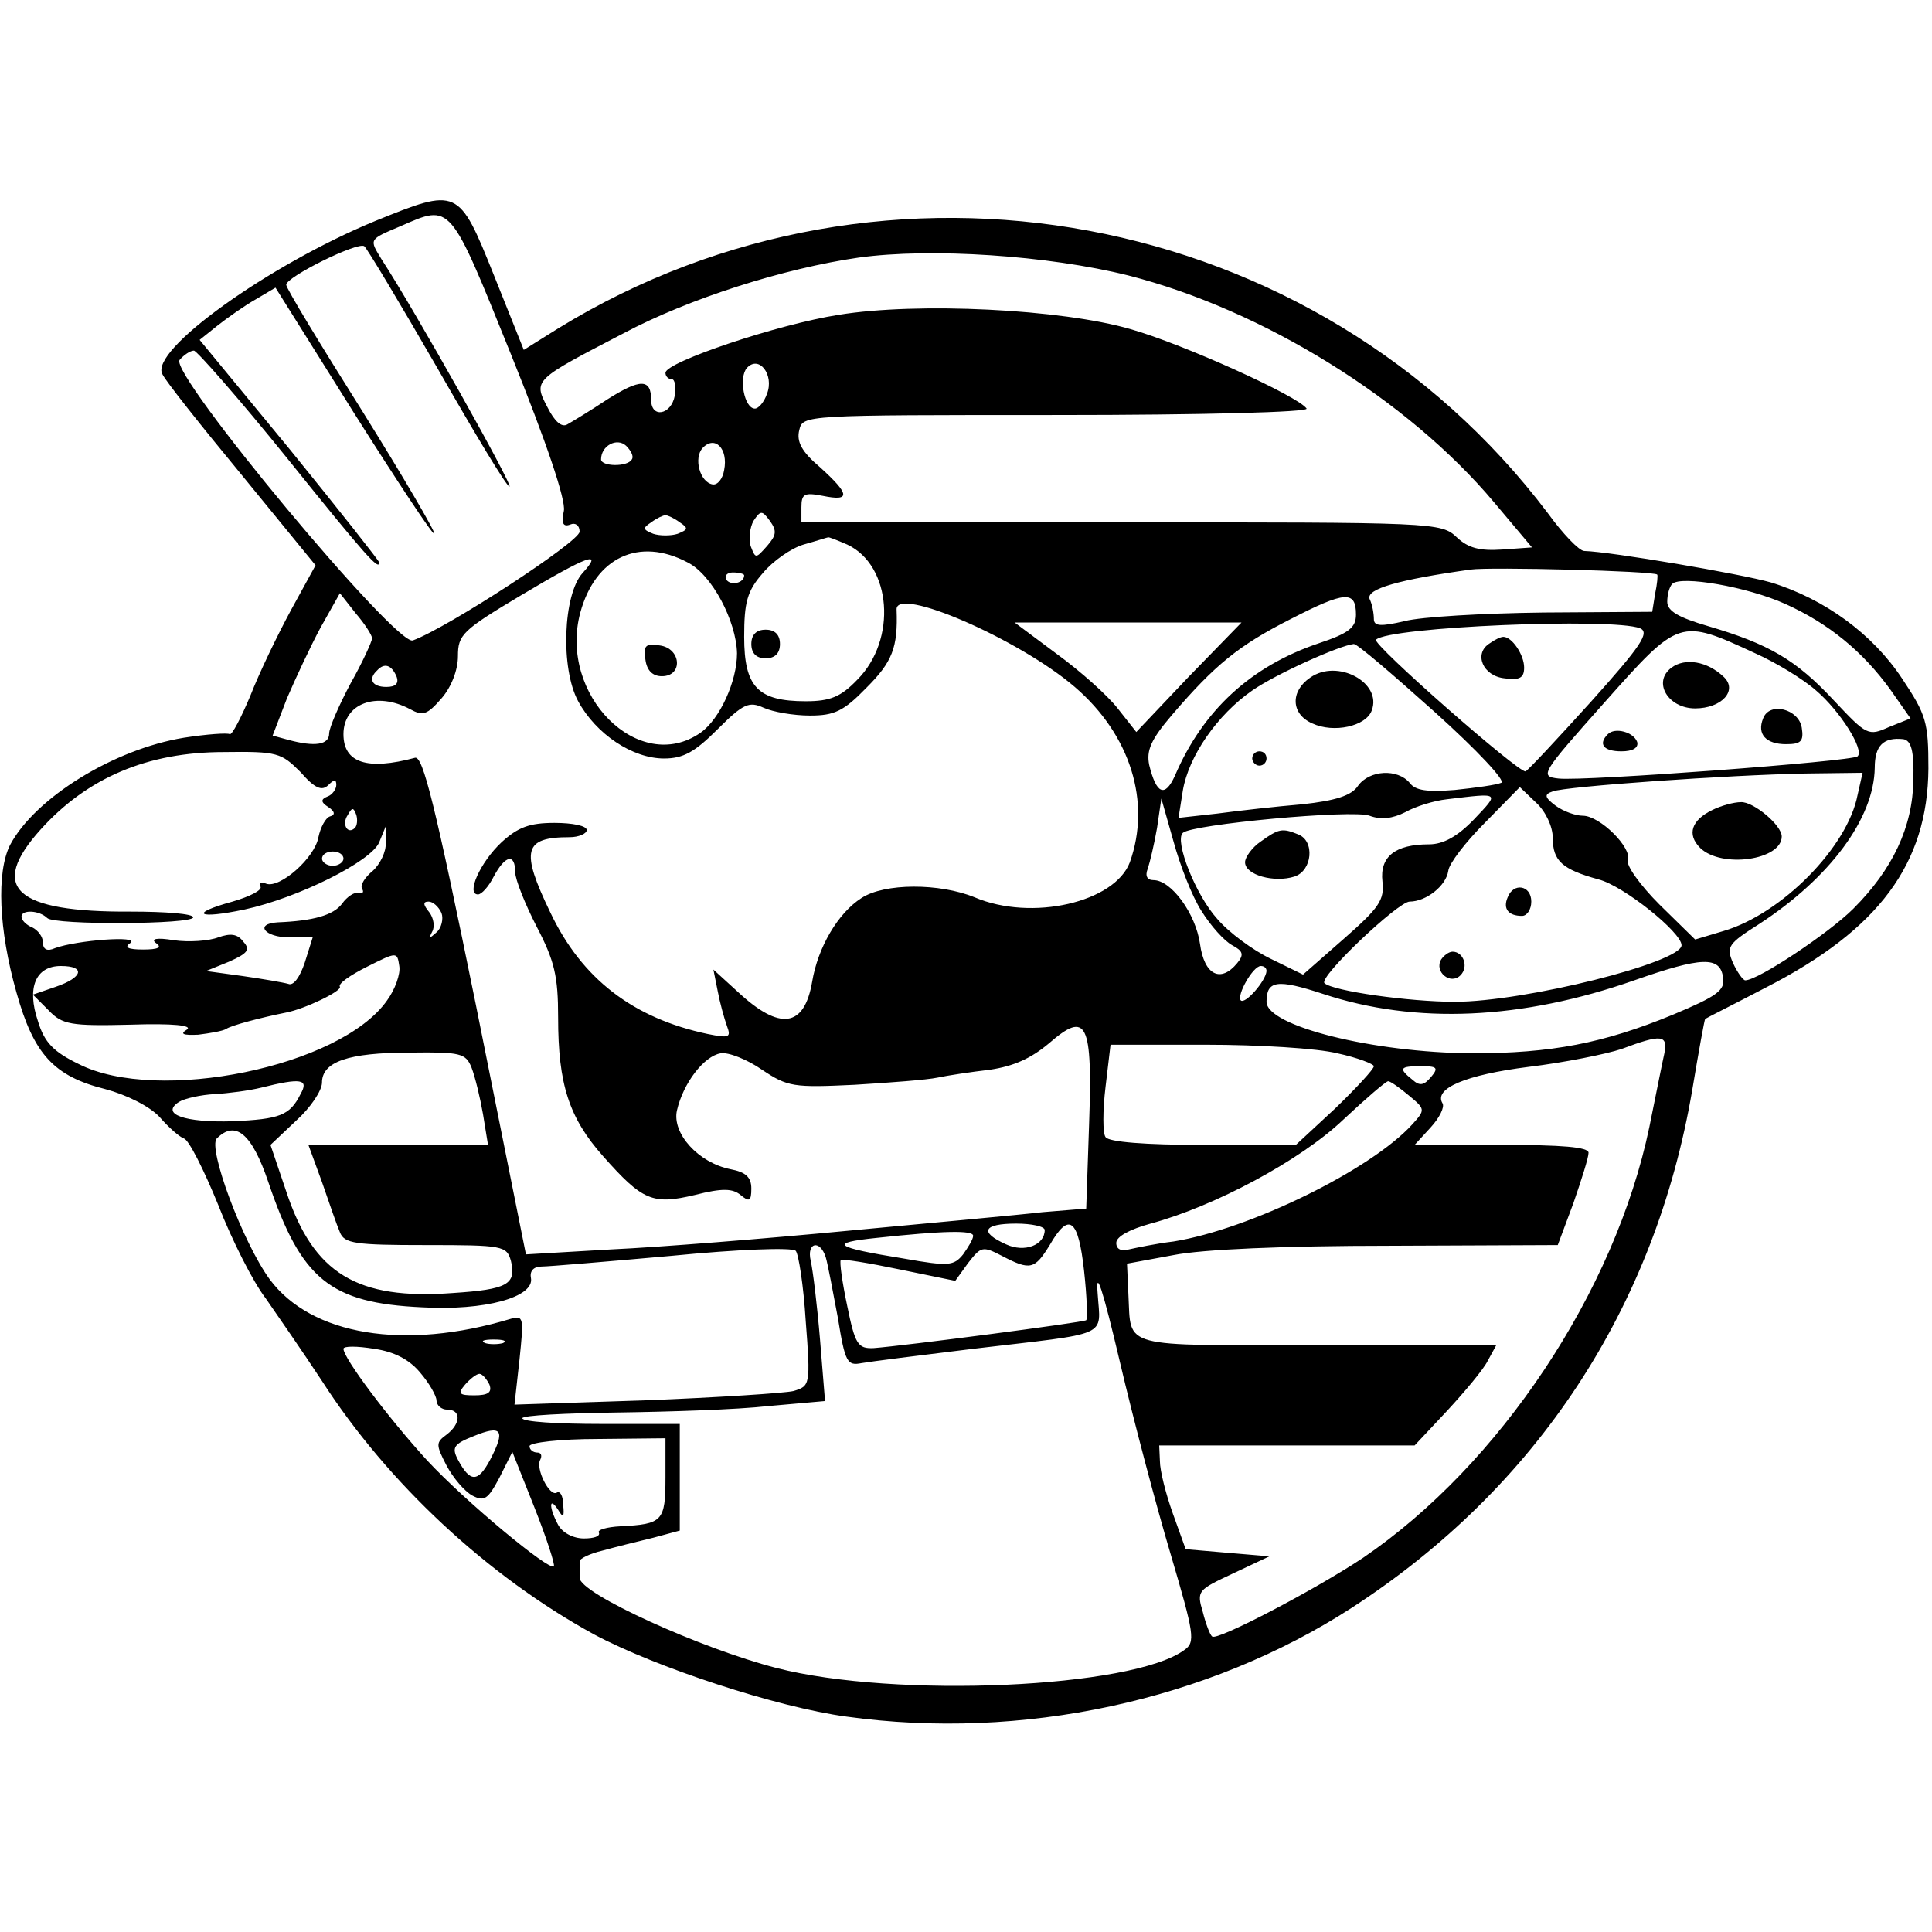 <?xml version="1.0" standalone="no"?>
<!DOCTYPE svg PUBLIC "-//W3C//DTD SVG 20010904//EN"
 "http://www.w3.org/TR/2001/REC-SVG-20010904/DTD/svg10.dtd">
<svg version="1.0" xmlns="http://www.w3.org/2000/svg"
 width="270pt" height="270pt" viewBox="0 0 270 270"
 preserveAspectRatio="xMidYMid meet">
<g transform="translate(0,270) scale(0.1,-0.1)"
fill="#000000" stroke="none">
<path d="M524 2391 c-148 -61 -316 -181 -297 -214 4 -9 54 -72 111 -141 l103
-126 -34 -62 c-19 -35 -45 -89 -57 -120 -13 -31 -26 -56 -29 -54 -3 2 -32 0
-64 -5 -98 -16 -208 -84 -243 -150 -19 -38 -16 -118 9 -206 24 -86 52 -117
124 -135 30 -8 62 -24 76 -39 13 -15 28 -28 34 -30 7 -2 28 -44 48 -93 19 -49
49 -108 66 -130 16 -23 52 -75 79 -116 92 -143 232 -273 380 -354 86 -46 256
-102 353 -115 245 -34 505 22 706 152 259 168 424 419 476 724 9 54 17 98 18
99 1 1 39 20 85 44 158 81 226 173 227 306 0 65 -3 75 -37 126 -41 62 -108
111 -183 134 -42 12 -224 43 -261 44 -7 0 -30 24 -51 53 -323 427 -926 539
-1383 258 l-48 -30 -42 105 c-49 122 -50 122 -166 75z m190 -186 c50 -124 77
-204 74 -219 -4 -17 -1 -23 9 -19 7 3 13 -1 13 -10 0 -14 -184 -134 -233 -152
-23 -9 -341 373 -326 392 6 7 15 13 20 13 4 0 63 -67 130 -150 111 -138 129
-158 129 -146 0 2 -56 73 -125 158 l-126 153 25 20 c14 11 38 28 54 37 l27 16
109 -174 c60 -95 111 -172 113 -170 2 2 -43 79 -101 172 -58 92 -106 171 -106
176 0 11 99 60 109 54 4 -3 50 -80 102 -170 52 -91 97 -166 101 -166 6 0 -132
246 -179 318 -17 28 -18 27 27 46 71 31 68 34 154 -179z m863 110 c188 -48
390 -173 511 -317 l53 -63 -42 -3 c-31 -2 -47 2 -63 17 -22 21 -31 21 -469 21
l-447 0 0 21 c0 19 4 21 30 16 39 -8 38 2 -4 40 -26 22 -33 36 -29 52 5 21 6
21 360 21 205 0 352 4 349 9 -11 17 -172 90 -246 111 -96 28 -298 38 -408 20
-84 -13 -242 -66 -242 -81 0 -5 4 -9 9 -9 4 0 6 -10 4 -23 -5 -27 -33 -32 -33
-6 0 30 -15 30 -61 1 -24 -16 -49 -31 -56 -35 -8 -5 -18 4 -28 24 -20 38 -19
38 106 103 92 49 225 91 329 106 101 14 265 3 377 -25z m-505 -165 c-4 -12
-12 -21 -17 -21 -15 0 -23 44 -11 57 17 18 38 -10 28 -36z m-189 -92 c-6 -11
-43 -10 -43 0 0 19 22 31 35 19 7 -7 11 -15 8 -19z m129 -15 c-2 -12 -9 -21
-16 -20 -18 3 -27 37 -14 51 17 18 36 -1 30 -31z m60 -106 c-16 -18 -16 -18
-23 0 -3 10 -1 26 4 35 10 15 12 15 23 0 10 -14 9 -20 -4 -35z m-122 33 c12
-8 12 -10 -3 -16 -9 -3 -25 -3 -34 0 -15 6 -15 8 -3 16 8 6 17 10 20 10 3 0
12 -4 20 -10z m234 -31 c62 -29 70 -133 14 -189 -23 -24 -38 -30 -72 -30 -67
0 -86 20 -86 90 0 48 4 64 26 89 14 17 40 35 57 40 18 5 33 10 34 10 1 1 13
-4 27 -10z m-223 -25 c34 -17 68 -82 69 -127 0 -39 -24 -92 -51 -111 -86 -60
-199 53 -168 168 21 77 82 106 150 70z m-147 -15 c-27 -30 -31 -133 -6 -179
25 -46 76 -80 120 -80 27 0 43 9 75 41 36 36 44 39 64 30 13 -6 42 -11 65 -11
34 0 47 6 79 39 36 36 44 56 42 109 -2 34 171 -41 249 -108 78 -67 107 -161
77 -245 -21 -56 -137 -83 -217 -49 -49 20 -126 20 -158 -1 -33 -21 -61 -69
-69 -117 -11 -64 -45 -69 -104 -14 l-34 31 6 -30 c3 -16 9 -38 13 -49 6 -16 3
-17 -27 -11 -104 22 -176 77 -220 170 -42 87 -37 105 27 105 13 0 24 5 24 10
0 6 -20 10 -45 10 -35 0 -51 -6 -74 -27 -30 -28 -50 -73 -33 -73 5 0 15 11 22
25 16 30 30 33 30 6 0 -10 14 -45 30 -76 25 -48 30 -69 30 -127 0 -93 15 -140
63 -194 55 -62 69 -68 128 -54 39 10 53 9 64 0 12 -10 15 -9 15 9 0 16 -8 23
-29 27 -45 9 -82 50 -75 82 9 39 38 76 61 80 11 2 38 -9 58 -23 36 -24 44 -25
129 -21 50 3 102 7 116 10 14 3 47 8 73 11 34 5 58 16 83 37 53 46 61 30 56
-114 l-4 -117 -61 -5 c-34 -4 -156 -15 -272 -26 -115 -11 -264 -23 -330 -26
l-120 -7 -70 349 c-57 280 -74 348 -85 345 -67 -18 -100 -7 -100 33 0 43 46
60 93 35 18 -10 24 -8 44 15 14 16 23 40 23 59 0 30 6 36 88 85 94 56 116 64
86 31z m1502 -2 c1 -1 0 -13 -3 -27 l-4 -25 -152 -1 c-84 -1 -171 -6 -194 -12
-34 -8 -43 -7 -43 3 0 7 -2 20 -6 28 -5 14 41 27 141 41 27 4 257 -2 261 -7z
m-1276 -1 c0 -11 -19 -15 -25 -6 -3 5 1 10 9 10 9 0 16 -2 16 -4z m1455 -40
c60 -27 108 -66 147 -120 l28 -40 -30 -12 c-29 -13 -31 -12 -77 37 -53 57 -91
79 -176 104 -41 12 -57 21 -57 34 0 10 3 21 7 25 12 12 105 -4 158 -28z
m-1975 -48 c0 -4 -13 -33 -30 -63 -16 -30 -30 -62 -30 -70 0 -16 -20 -19 -57
-9 l-22 6 20 52 c12 28 33 73 47 99 l27 48 22 -28 c13 -15 23 -31 23 -35z
m1375 33 c0 -18 -10 -26 -52 -40 -95 -32 -162 -94 -201 -185 -14 -31 -26 -26
-36 15 -4 20 2 35 32 70 60 70 93 97 166 134 76 39 91 40 91 6z m-234 -87
l-73 -77 -26 33 c-14 18 -52 52 -85 76 l-59 44 158 0 159 0 -74 -76z m631 68
c14 -6 1 -25 -68 -102 -47 -52 -88 -96 -92 -98 -9 -3 -215 178 -209 184 18 18
330 31 369 16z m161 -35 c29 -13 67 -36 85 -52 33 -28 68 -83 58 -92 -7 -7
-382 -35 -418 -31 -27 3 -24 7 64 106 105 118 105 118 211 69z m-448 -82 c60
-54 100 -97 93 -99 -7 -3 -36 -7 -65 -10 -38 -3 -55 -1 -63 10 -17 20 -56 18
-72 -4 -9 -14 -32 -21 -78 -26 -36 -3 -89 -9 -119 -13 l-54 -6 6 38 c8 48 48
106 97 140 33 23 122 63 142 65 5 0 55 -43 113 -95z m-1451 50 c4 -10 -1 -15
-14 -15 -20 0 -26 11 -13 23 10 11 20 8 27 -8z m2120 -145 c-1 -66 -29 -125
-84 -180 -34 -34 -133 -100 -151 -100 -3 0 -11 11 -17 24 -10 23 -7 27 37 55
98 64 160 147 161 218 0 31 12 43 40 40 11 -2 15 -16 14 -57z m-2254 11 c20
-23 30 -27 39 -18 8 8 11 8 11 0 0 -6 -6 -14 -12 -16 -10 -4 -10 -8 1 -15 9
-6 10 -11 2 -13 -6 -2 -13 -15 -16 -29 -5 -29 -54 -72 -73 -65 -7 3 -11 1 -8
-4 3 -5 -15 -14 -39 -21 -62 -17 -49 -25 17 -11 74 16 177 67 188 94 l9 22 0
-23 c1 -12 -8 -30 -18 -39 -11 -9 -18 -20 -15 -25 3 -5 1 -7 -5 -6 -5 2 -16
-5 -23 -15 -12 -16 -40 -24 -90 -26 -33 -2 -18 -21 16 -21 l33 0 -11 -35 c-7
-21 -16 -33 -23 -30 -7 2 -36 7 -64 11 l-51 7 32 13 c27 12 30 17 20 28 -8 11
-18 12 -35 6 -13 -5 -41 -7 -62 -4 -24 4 -33 2 -25 -4 9 -6 3 -9 -18 -9 -21 0
-27 3 -18 9 15 11 -75 4 -105 -7 -11 -5 -17 -2 -17 8 0 8 -7 17 -15 21 -8 3
-15 10 -15 15 0 10 25 9 36 -2 10 -10 204 -9 204 1 0 5 -39 8 -87 8 -162 -1
-200 33 -126 115 65 72 149 108 256 108 75 1 80 -1 107 -28z m2176 -32 c-14
-73 -106 -166 -187 -190 l-40 -12 -50 49 c-27 27 -47 55 -44 62 6 17 -39 62
-63 62 -10 0 -27 6 -38 14 -16 12 -16 16 -4 20 18 7 246 23 354 25 l79 1 -7
-31z m-426 -60 c0 -32 13 -44 64 -58 35 -9 116 -74 116 -92 0 -24 -219 -79
-317 -79 -64 0 -170 15 -182 26 -9 8 103 114 119 114 23 0 51 22 54 43 1 10
24 40 51 67 l49 50 23 -22 c13 -12 23 -33 23 -49z m-110 26 c-23 -24 -43 -35
-63 -35 -47 0 -69 -17 -65 -52 3 -26 -5 -37 -54 -80 l-57 -50 -45 22 c-25 12
-59 37 -75 56 -30 33 -60 109 -48 120 12 12 238 33 261 24 16 -6 32 -4 50 5
14 8 40 16 58 18 75 9 74 10 38 -28z m-381 -128 c13 -21 32 -42 43 -48 15 -8
17 -13 7 -25 -23 -28 -46 -17 -52 27 -6 42 -40 89 -65 89 -9 0 -12 6 -8 16 3
9 9 34 13 57 l6 41 17 -60 c9 -33 26 -77 39 -97z m-1183 116 c-10 -10 -19 5
-10 18 6 11 8 11 12 0 2 -7 1 -15 -2 -18z m-16 -43 c0 -5 -7 -10 -15 -10 -8 0
-15 5 -15 10 0 6 7 10 15 10 8 0 15 -4 15 -10z m137 -76 c3 -8 0 -21 -7 -27
-10 -9 -11 -9 -6 1 4 7 2 19 -4 27 -9 11 -9 15 -1 15 6 0 14 -7 18 -16z m-76
-122 c-65 -93 -321 -145 -431 -89 -35 17 -48 30 -57 60 -16 47 -3 77 32 77 35
0 31 -16 -7 -29 l-32 -11 22 -22 c19 -20 31 -22 114 -20 60 2 88 -1 79 -7 -10
-6 -5 -8 16 -7 16 2 34 5 39 8 7 5 49 16 84 23 26 5 78 30 75 36 -3 4 14 16
38 28 42 21 42 21 45 1 2 -11 -6 -33 -17 -48z m1867 32 c3 -18 -8 -26 -70 -52
-97 -40 -170 -54 -281 -54 -138 1 -287 38 -287 72 0 30 15 32 79 11 130 -43
278 -36 435 19 94 33 120 34 124 4z m-638 9 c-1 -14 -30 -47 -36 -41 -6 7 17
48 28 48 5 0 8 -3 8 -7z m556 -115 c-3 -13 -12 -59 -21 -103 -48 -230 -209
-472 -400 -602 -66 -44 -205 -117 -211 -110 -3 2 -9 18 -13 34 -9 30 -7 31 42
54 l51 24 -59 5 -58 5 -18 50 c-10 28 -18 60 -18 73 l-1 22 179 0 178 0 45 48
c25 27 51 58 57 70 l12 22 -251 0 c-277 0 -259 -5 -263 70 l-2 44 65 12 c40 8
155 13 301 13 l236 1 22 59 c11 32 21 63 21 70 0 8 -37 11 -122 11 l-121 0 22
24 c13 14 20 29 17 34 -13 21 33 40 120 51 50 6 109 18 130 25 56 21 65 20 60
-6z m-457 0 c28 -6 51 -15 51 -18 0 -4 -24 -30 -54 -59 l-55 -51 -130 0 c-80
0 -132 4 -136 11 -4 5 -4 37 0 70 l7 59 133 0 c74 0 156 -5 184 -12z m-1210
-20 c5 -13 12 -42 16 -65 l7 -43 -126 0 -125 0 19 -52 c10 -29 21 -61 25 -70
6 -16 22 -18 120 -18 108 0 113 -1 119 -22 8 -33 -5 -40 -81 -45 -134 -10
-195 27 -233 142 l-22 65 36 34 c20 18 36 42 36 53 0 29 36 42 123 42 71 1 78
-1 86 -21z m1341 -13 c-10 -12 -16 -13 -26 -4 -20 16 -18 19 12 19 22 0 25 -2
14 -15z m-1580 -24 c-15 -30 -29 -35 -95 -38 -67 -2 -101 10 -75 27 8 5 31 10
50 11 19 1 49 5 65 9 56 14 67 12 55 -9z m1549 -2 c23 -19 23 -20 5 -40 -58
-64 -228 -147 -334 -164 -25 -3 -53 -9 -62 -11 -11 -3 -18 0 -18 9 0 9 19 19
48 27 89 24 209 88 269 145 32 30 60 54 63 54 3 0 16 -9 29 -20z m-1594 -121
c46 -136 86 -169 215 -175 87 -5 157 14 152 41 -2 10 4 16 15 16 10 0 92 7
182 15 91 9 168 12 173 7 4 -4 11 -49 14 -98 7 -90 6 -91 -17 -98 -13 -3 -106
-9 -207 -13 l-183 -6 7 63 c6 58 6 62 -12 57 -149 -45 -279 -23 -337 55 -38
52 -87 184 -74 197 26 26 49 7 72 -61z m1085 -67 c0 -21 -28 -32 -54 -20 -38
17 -32 29 14 29 22 0 40 -4 40 -9z m55 -57 c4 -36 5 -67 3 -69 -3 -3 -256 -36
-297 -39 -22 -1 -26 5 -37 59 -7 33 -11 62 -9 64 2 2 39 -4 82 -13 l78 -16 18
25 c18 23 20 24 47 10 40 -21 46 -19 67 15 27 47 40 37 48 -36z m-155 49 c0
-5 -7 -16 -14 -26 -13 -16 -20 -17 -82 -6 -99 16 -107 22 -39 29 93 10 135 11
135 3z m-206 -30 c3 -10 10 -48 17 -85 10 -62 13 -67 33 -63 11 2 82 11 156
20 194 23 178 15 174 77 -3 37 7 7 31 -95 19 -81 51 -202 71 -269 33 -112 35
-123 19 -134 -72 -53 -403 -68 -570 -25 -105 27 -275 104 -275 126 0 8 0 18 0
23 0 4 15 11 32 15 18 5 50 13 71 18 l37 10 0 74 0 75 -110 0 c-60 0 -110 3
-110 8 0 4 60 7 133 8 72 1 167 4 211 9 l79 7 -7 86 c-4 48 -10 97 -13 110 -6
26 13 30 21 5z m-451 -120 c-7 -2 -19 -2 -25 0 -7 3 -2 5 12 5 14 0 19 -2 13
-5z m-116 -41 c13 -15 23 -33 23 -39 0 -7 7 -13 15 -13 20 0 19 -20 -1 -35
-15 -11 -15 -14 0 -43 9 -17 25 -36 36 -42 17 -9 22 -5 38 25 l18 36 31 -78
c17 -43 29 -80 27 -82 -6 -7 -123 90 -177 148 -54 59 -117 143 -117 156 0 4
19 4 43 0 28 -4 49 -15 64 -33z m97 -17 c4 -11 -2 -15 -21 -15 -21 0 -24 2
-13 15 7 8 16 15 20 15 4 0 10 -7 14 -15z m1 -105 c-17 -32 -28 -32 -45 0 -9
17 -6 22 22 33 39 16 45 9 23 -33z m245 -25 c0 -61 -4 -65 -63 -68 -19 -1 -33
-5 -30 -9 2 -5 -7 -8 -21 -8 -15 0 -30 8 -36 19 -13 24 -13 41 0 21 7 -12 9
-10 7 7 0 12 -4 20 -9 17 -10 -6 -30 34 -23 46 3 6 1 10 -4 10 -6 0 -11 4 -11
9 0 5 43 10 95 10 l95 1 0 -55z"/>
<path d="M1050 1800 c0 -13 7 -20 20 -20 13 0 20 7 20 20 0 13 -7 20 -20 20
-13 0 -20 -7 -20 -20z"/>
<path d="M902 1778 c2 -15 10 -23 23 -23 30 0 27 39 -3 43 -20 3 -23 0 -20
-20z"/>
<path d="M2082 1801 c-23 -14 -10 -46 21 -49 21 -3 27 1 27 15 0 18 -17 43
-29 43 -4 0 -12 -4 -19 -9z"/>
<path d="M2336 1767 c-27 -20 -5 -57 33 -57 37 0 60 25 40 44 -23 22 -54 27
-73 13z"/>
<path d="M2464 1696 c-9 -22 4 -36 32 -36 21 0 25 4 22 23 -4 26 -45 37 -54
13z"/>
<path d="M2247 1674 c-14 -14 -6 -24 19 -24 16 0 24 5 22 13 -5 14 -31 21 -41
11z"/>
<path d="M1831 1753 c-28 -19 -27 -51 3 -64 30 -14 75 -4 83 18 15 39 -48 73
-86 46z"/>
<path d="M1750 1640 c0 -5 5 -10 10 -10 6 0 10 5 10 10 0 6 -4 10 -10 10 -5 0
-10 -4 -10 -10z"/>
<path d="M2393 1568 c-29 -14 -36 -34 -17 -53 30 -29 114 -17 114 16 0 16 -40
49 -57 48 -10 0 -28 -5 -40 -11z"/>
<path d="M2107 1446 c-7 -16 1 -26 20 -26 7 0 13 9 13 20 0 23 -25 27 -33 6z"/>
<path d="M2014 1359 c-10 -17 13 -36 27 -22 12 12 4 33 -11 33 -5 0 -12 -5
-16 -11z"/>
<path d="M1762 1524 c-12 -8 -22 -22 -22 -29 0 -18 41 -29 69 -20 25 8 29 50
5 59 -22 9 -27 8 -52 -10z"/>
</g>
</svg>
